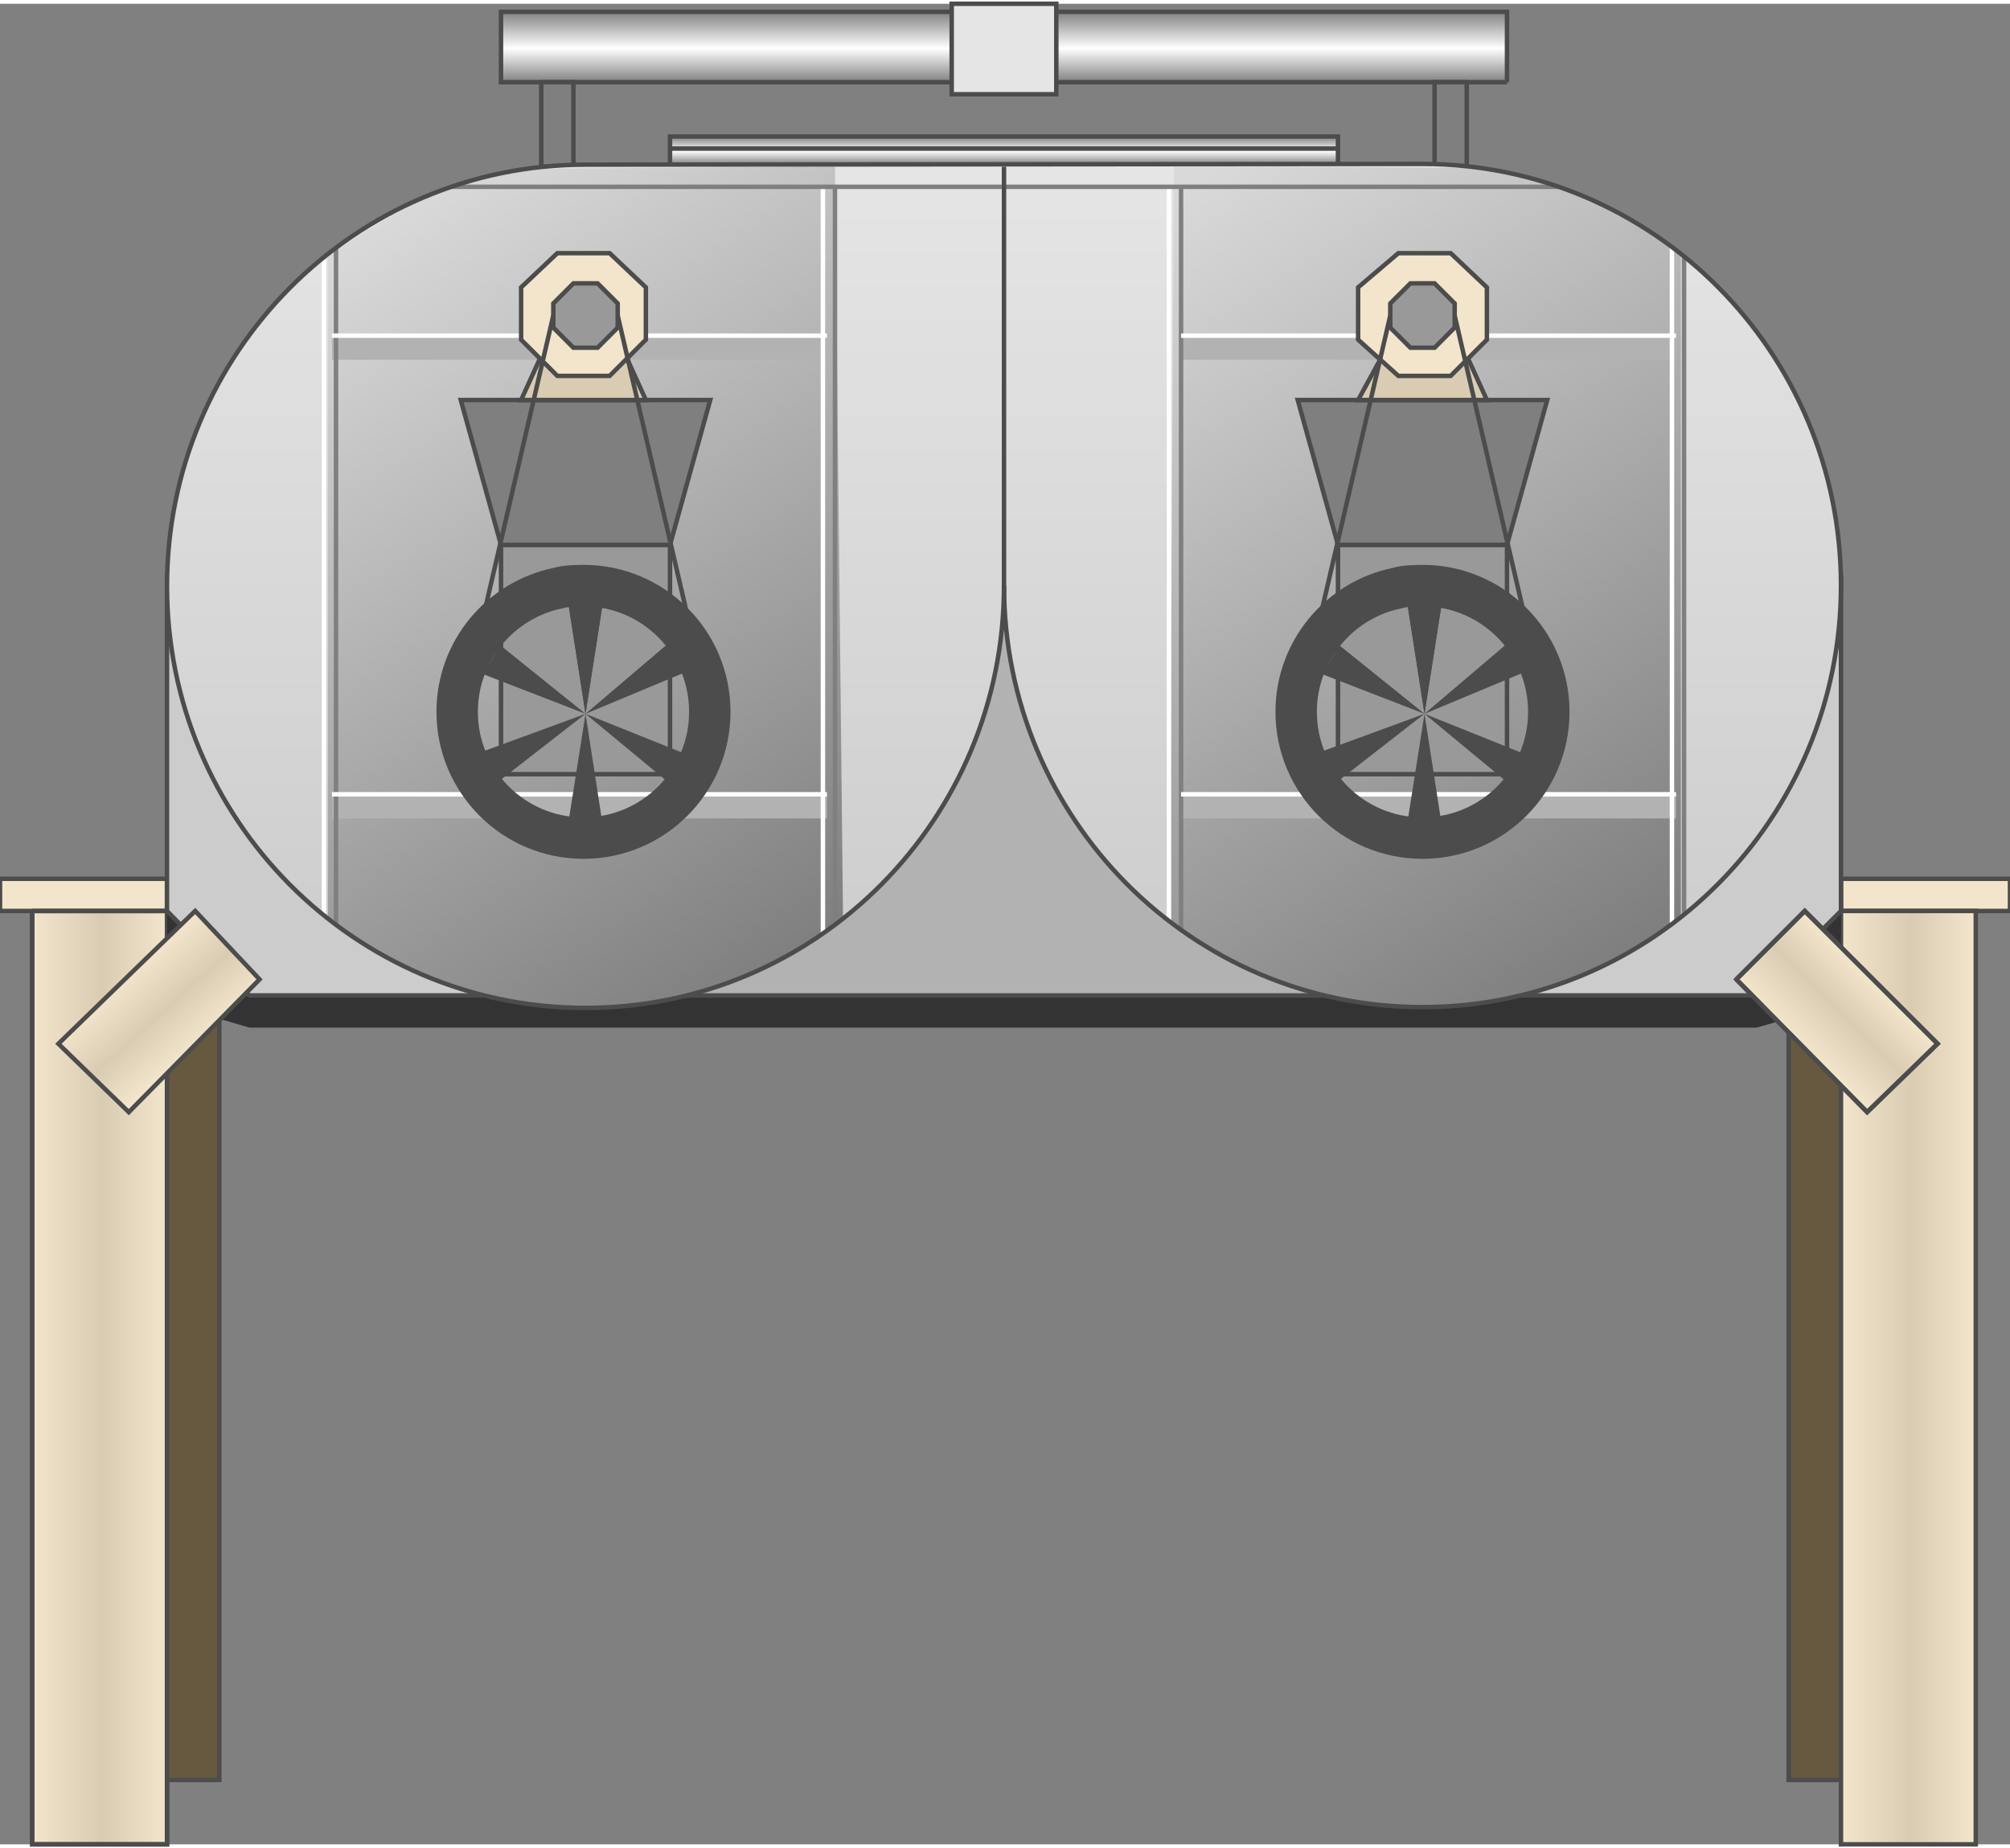 <!DOCTYPE svg PUBLIC "-//W3C//DTD SVG 1.1//EN" "http://www.w3.org/Graphics/SVG/1.1/DTD/svg11.dtd"><svg version="1.1" xmlns="http://www.w3.org/2000/svg" xmlns:xlink="http://www.w3.org/1999/xlink" width="112px" height="103px" viewBox="0 0 112.5 103.039" enable-background="new 0 0 112.5 103.039" xml:space="preserve">
<rect x="0" y="0" width="112.5" height="103.039" fill="#808080" stroke="none"/>
<g id="Group_Legs">
	<path fill="#665940" stroke="#4C4C4C" stroke-width="0.25" d="M5.068,50.788h7.207v48.648H5.068V50.788z" />
	<path fill="#665940" stroke="#4C4C4C" stroke-width="0.25" d="M100.111,50.788h6.982v48.648h-6.982V50.788z" />
	<linearGradient id="SVGID_1_" gradientUnits="userSpaceOnUse" x1="1.803" y1="76.913" x2="9.348" y2="76.913">
		<stop offset="0" style="stop-color:#F2E5CC" />
		<stop offset="0.52" style="stop-color:#D9CCB3" />
		<stop offset="0.99" style="stop-color:#F2E5CC" />
	</linearGradient>
	<path fill="url(#SVGID_1_)" stroke="#4C4C4C" stroke-width="0.25" d="M1.803,50.788h7.545v52.251H1.803V50.788z" />
	<path fill="#F2E5CC" stroke="#4C4C4C" stroke-width="0.25" d="M0,48.986h9.347v1.802H0V48.986z" />
	<path fill="#F2E5CC" stroke="#4C4C4C" stroke-width="0.25" d="M103.04,48.986h9.46v1.802h-9.46V48.986z" />
	<path fill="none" stroke="#4C4C4C" stroke-width="0.25" d="M1.803,50.788h7.545v52.251H1.803V50.788" />
	<linearGradient id="SVGID_2_" gradientUnits="userSpaceOnUse" x1="103.04" y1="76.913" x2="110.585" y2="76.913">
		<stop offset="0" style="stop-color:#F2E5CC" />
		<stop offset="0.52" style="stop-color:#D9CCB3" />
		<stop offset="0.99" style="stop-color:#F2E5CC" />
	</linearGradient>
	<path fill="url(#SVGID_2_)" stroke="#4C4C4C" stroke-width="0.25" d="M103.04,50.788h7.545v52.251h-7.545V50.788" />
</g>
<g id="Group_Base">
	<path fill="#333333" d="M9.348,50.788h93.692v5.18l-4.729,1.351H13.964l-4.617-1.351V50.788z" />
</g>
<g id="Group_Frame">
	<path fill="#CCCCCC" stroke="#4C4C4C" stroke-width="0.25" d="M9.348,32.094h93.692v18.693l-4.729,4.73H13.964l-4.617-4.73V32.094z   " />
	<path fill="#B2B2B2" stroke="#4C4C4C" stroke-width="0.25" d="M32.771,32.544h46.847v22.973H32.771V32.544z" />
</g>
<g id="Group_Supporters">
	<linearGradient id="SVGID_3_" gradientUnits="userSpaceOnUse" x1="100.89" y1="58.345" x2="104.73" y2="54.504">
		<stop offset="0" style="stop-color:#F2E5CC" />
		<stop offset="0.52" style="stop-color:#D9CCB3" />
		<stop offset="0.99" style="stop-color:#F2E5CC" />
	</linearGradient>
	<path fill="url(#SVGID_3_)" stroke="#4C4C4C" stroke-width="0.25" d="M97.184,54.616l3.829-3.829l7.433,7.433l-3.941,3.828   L97.184,54.616z" />
	<linearGradient id="SVGID_4_" gradientUnits="userSpaceOnUse" x1="7.083" y1="54.423" x2="10.781" y2="58.491">
		<stop offset="0" style="stop-color:#F2E5CC" />
		<stop offset="0.52" style="stop-color:#D9CCB3" />
		<stop offset="0.99" style="stop-color:#F2E5CC" />
	</linearGradient>
	<path fill="url(#SVGID_4_)" stroke="#4C4C4C" stroke-width="0.25" d="M10.924,50.788l3.604,3.829l-7.319,7.433l-3.941-3.828   L10.924,50.788z" />
	<path fill="none" stroke="#4C4C4C" stroke-width="0.25" d="M97.184,54.616l3.829-3.829l7.433,7.433l-3.941,3.828L97.184,54.616" />
</g>
<g id="Group_Handle">
	<linearGradient id="SVGID_5_" gradientUnits="userSpaceOnUse" x1="56.194" y1="0.415" x2="56.194" y2="4.417">
		<stop offset="0" style="stop-color:#7F7F7F" />
		<stop offset="0.52" style="stop-color:#FFFFFF" />
		<stop offset="1" style="stop-color:#7F7F7F" />
	</linearGradient>
	<path fill="url(#SVGID_5_)" d="M84.347,4.392H28.041V0.451h56.306V4.392z" />
	<path fill="none" stroke="#4C4C4C" stroke-width="0.25" d="M84.347,4.392H28.041V0.451h56.306V4.392" />
	<path fill="#E5E5E5" stroke="#4C4C4C" stroke-width="0.25" d="M53.266,0h5.855v5.067h-5.855V0z" />
	<linearGradient id="SVGID_6_" gradientUnits="userSpaceOnUse" x1="56.193" y1="7.426" x2="56.193" y2="9.004">
		<stop offset="0" style="stop-color:#7F7F7F" />
		<stop offset="0.52" style="stop-color:#FFFFFF" />
		<stop offset="1" style="stop-color:#7F7F7F" />
	</linearGradient>
	<path fill="url(#SVGID_6_)" stroke="#4C4C4C" stroke-width="0.25" d="M37.5,7.432h37.386v1.689H37.5V7.432z" />
	<path fill="none" stroke="#4C4C4C" stroke-width="0.25" d="M37.5,8.108h37.386" />
	<path fill="#7F7F7F" stroke="#4C4C4C" stroke-width="0.25" d="M30.293,4.392h1.802v4.729h-1.802V4.392z" />
	<path fill="#7F7F7F" stroke="#4C4C4C" stroke-width="0.25" d="M80.293,4.392h1.801v4.729h-1.801V4.392z" />
</g>
<g id="Group_Body">
	<linearGradient id="SVGID_7_" gradientUnits="userSpaceOnUse" x1="56.194" y1="55.682" x2="56.194" y2="9.226">
		<stop offset="0" style="stop-color:#CCCCCC" />
		<stop offset="1" style="stop-color:#E5E5E5" />
	</linearGradient>
	<path fill="url(#SVGID_7_)" d="M79.615,9.009c12.938,0,23.425,10.558,23.425,23.582S92.553,56.172,79.615,56.172   c-12.935,0-23.422-10.558-23.422-23.582v0.042c0,13.023-10.487,23.582-23.423,23.582c-12.935,0-23.422-10.559-23.422-23.582   S19.835,9.05,32.77,9.05L79.615,9.009z" />
</g>
<g id="Group_InnerBody">
	<linearGradient id="SVGID_8_" gradientUnits="userSpaceOnUse" x1="92.722" y1="51.709" x2="65.148" y2="11.084">
		<stop offset="0" style="stop-color:#7F7F7F" />
		<stop offset="1" style="stop-color:#D9D9D9" />
	</linearGradient>
	<path fill="url(#SVGID_8_)" d="M65.475,51.324c0,0,5.704,4.875,13.824,4.832c9.071-0.049,14.779-4.979,14.779-4.979V13.948   c0,0-2.946-2.017-5.351-3.058c-2.129-0.922-5.867-1.705-5.867-1.705L65.699,9.106L65.475,51.324z" />
	<linearGradient id="SVGID_9_" gradientUnits="userSpaceOnUse" x1="46.855" y1="52.004" x2="20.935" y2="12.482">
		<stop offset="0" style="stop-color:#7F7F7F" />
		<stop offset="1" style="stop-color:#D9D9D9" />
	</linearGradient>
	<path fill="url(#SVGID_9_)" d="M46.734,9.122L30.125,9.226c0,0-3.25,0.35-6.271,1.668c-2.375,1.037-5.498,3.217-5.498,3.217v37.138   c0,0,6.348,4.944,14.098,4.944c8.889,0,14.73-4.957,14.73-4.957L46.734,9.122z" />
</g>
<g id="Group_OuterBody">
	<path fill="#B2B2B2" d="M18.582,18.581h27.702v1.352H18.582V18.581z" />
	<path fill="#B2B2B2" d="M66.104,18.581h27.702v1.352H66.104V18.581z" />
	<path fill="#B2B2B2" d="M66.104,44.256h27.702v1.351H66.104V44.256z" />
	<path fill="#B2B2B2" d="M18.582,44.256h27.702v1.351H18.582V44.256z" />
	<path fill="none" stroke="#7F7F7F" stroke-width="0.25" d="M18.807,13.66v37.917" />
	<path fill="none" stroke="#7F7F7F" stroke-width="0.25" d="M46.734,10.248v41.339" />
	<path fill="none" stroke="#7F7F7F" stroke-width="0.25" d="M66.104,10.248v41.647" />
	<path fill="none" stroke="#7F7F7F" stroke-width="0.25" d="M94.256,14.143v36.892" />
	<path fill="none" stroke="#FFFFFF" stroke-width="0.25" d="M66.104,18.581h27.702" />
	<path fill="none" stroke="#FFFFFF" stroke-width="0.25" d="M66.104,44.256h27.702" />
	<path fill="none" stroke="#FFFFFF" stroke-width="0.25" d="M18.582,44.256h27.702" />
	<path fill="none" stroke="#FFFFFF" stroke-width="0.25" d="M93.58,13.611v37.852" />
	<path fill="none" stroke="#FFFFFF" stroke-width="0.25" d="M65.428,10.248v41.076" />
	<path fill="none" stroke="#FFFFFF" stroke-width="0.25" d="M46.059,10.248v41.814" />
	<path fill="none" stroke="#FFFFFF" stroke-width="0.25" d="M18.131,14.29v36.726" />
	<path fill="none" stroke="#FFFFFF" stroke-width="0.25" d="M18.582,18.581h27.702" />
	<path fill="none" stroke="#7F7F7F" stroke-width="0.25" d="M25.261,10.248h61.973" />
	<path fill="none" stroke="#4C4C4C" stroke-width="0.25" d="M56.194,33.723V9.122" />
	<path fill="none" stroke="#4C4C4C" stroke-width="0.25" d="M79.615,8.966c12.938,0,23.425,10.568,23.425,23.603   S92.553,56.171,79.615,56.171c-12.934,0-23.422-10.566-23.422-23.602v0.042c0,13.035-10.487,23.603-23.423,23.603   c-12.936,0-23.423-10.568-23.423-23.603c0-13.036,10.487-23.604,23.423-23.604L79.615,8.966z" />
</g>
<g id="Group_LeftConnector">
	<path fill="#999999" stroke="#4C4C4C" stroke-width="0.25" d="M28.041,43.13H37.5V30.292h-9.459V43.13z" />
	<path fill="#7F7F7F" stroke="#4C4C4C" stroke-width="0.25" d="M37.5,30.292l2.252-8.108H25.789l2.252,8.108H37.5z" />
	<path fill="#D9CCB3" stroke="#4C4C4C" stroke-width="0.25" d="M29.167,22.185l1.126-2.478h4.73l1.126,2.478H29.167z" />
	<path fill="#F2E5CC" stroke="#4C4C4C" stroke-width="0.25" d="M31.194,20.833l-2.027-2.027v-2.928l2.027-1.915h2.928l2.027,1.915   v2.928l-2.027,2.027H31.194z" />
	<path fill="#999999" stroke="#4C4C4C" stroke-width="0.25" d="M32.095,19.256l-1.126-1.126v-1.352l1.126-1.126h1.352l1.126,1.126   v1.352l-1.126,1.126H32.095z" />
	<path fill="none" stroke="#4C4C4C" stroke-width="0.25" d="M25.789,39.751l5.18-22.297" />
	<path fill="none" stroke="#4C4C4C" stroke-width="0.25" d="M39.752,39.751l-5.18-22.297" />
</g>
<g id="Group_RightConnector">
	<path fill="#999999" stroke="#4C4C4C" stroke-width="0.25" d="M74.887,43.13h9.46V30.292h-9.46V43.13z" />
	<path fill="#7F7F7F" stroke="#4C4C4C" stroke-width="0.25" d="M84.347,30.292l2.252-8.108H72.635l2.252,8.108H84.347z" />
	<path fill="#D9CCB3" stroke="#4C4C4C" stroke-width="0.25" d="M76.014,22.185l1.352-2.478h4.729l1.127,2.478H76.014z" />
	<path fill="#F2E5CC" stroke="#4C4C4C" stroke-width="0.25" d="M78.266,20.833l-2.252-2.027v-2.928l2.252-1.915h2.928l2.027,1.915   v2.928l-2.027,2.027H78.266z" />
	<path fill="#999999" stroke="#4C4C4C" stroke-width="0.25" d="M78.941,19.256l-1.127-1.126v-1.352l1.127-1.126h1.352l1.125,1.126   v1.352l-1.125,1.126H78.941z" />
	<path fill="none" stroke="#4C4C4C" stroke-width="0.25" d="M72.635,39.751l5.18-22.297" />
	<path fill="none" stroke="#4C4C4C" stroke-width="0.25" d="M86.599,39.751l-5.181-22.297" />
</g>
<g id="Group_LeftWheel">
	<path fill="#4C4C4C" d="M31.459,33.85c0.557-0.143,1.042-0.121,1.199-0.121c3.264,0,5.911,2.646,5.911,5.91   c0,3.265-2.647,5.911-5.911,5.911c-3.265,0-5.911-2.646-5.911-5.911C26.747,36.785,28.77,34.404,31.459,33.85l-0.436-2.275   c-3.762,0.757-6.594,4.08-6.594,8.064c0,4.545,3.684,8.229,8.228,8.229c4.544,0,8.229-3.683,8.229-8.229   c0-4.544-3.685-8.228-8.229-8.228c-0.11,0-1.142,0-1.634,0.163L31.459,33.85z" />
	<polygon fill="#4C4C4C" points="32.771,39.751 31.829,33.723 33.71,33.723  " />
	<polyline fill="#4C4C4C" points="33.71,33.723 32.771,39.751 31.822,33.607  " />
	<polyline fill="#4C4C4C" points="38.402,37.401 32.771,39.751 37.418,35.797  " />
	<polyline fill="#4C4C4C" points="37.472,43.642 32.771,39.751 38.434,42.024  " />
	<polyline fill="#4C4C4C" points="31.822,45.778 32.771,39.751 33.704,45.781  " />
	<polyline fill="#4C4C4C" points="27.043,41.853 32.771,39.751 27.956,43.498  " />
	<polyline fill="#4C4C4C" points="27.99,35.905 32.772,39.751 27.043,37.531  " />
</g>
<g id="Group_RightWheel">
	<path fill="#4C4C4C" d="M78.418,33.85c0.557-0.143,1.043-0.121,1.199-0.121c3.264,0,5.91,2.646,5.91,5.91   c0,3.266-2.646,5.911-5.91,5.911c-3.266,0-5.911-2.646-5.911-5.911C73.706,36.785,75.729,34.404,78.418,33.85l-0.436-2.275   c-3.762,0.757-6.594,4.08-6.594,8.064c0,4.545,3.684,8.229,8.229,8.229c4.543,0,8.229-3.684,8.229-8.229   c0-4.544-3.686-8.228-8.229-8.228c-0.111,0-1.143,0-1.635,0.163L78.418,33.85z" />
	<polygon fill="#4C4C4C" points="79.729,39.751 78.787,33.723 80.67,33.723  " />
	<polyline fill="#4C4C4C" points="80.67,33.723 79.73,39.751 78.781,33.607  " />
	<polyline fill="#4C4C4C" points="85.361,37.401 79.73,39.751 84.377,35.797  " />
	<polyline fill="#4C4C4C" points="84.431,43.642 79.73,39.751 85.393,42.024  " />
	<polyline fill="#4C4C4C" points="78.781,45.778 79.73,39.751 80.663,45.781  " />
	<polyline fill="#4C4C4C" points="74.002,41.853 79.73,39.751 74.915,43.498  " />
	<polyline fill="#4C4C4C" points="74.949,35.905 79.73,39.751 74.002,37.531  " />
</g>
</svg>
